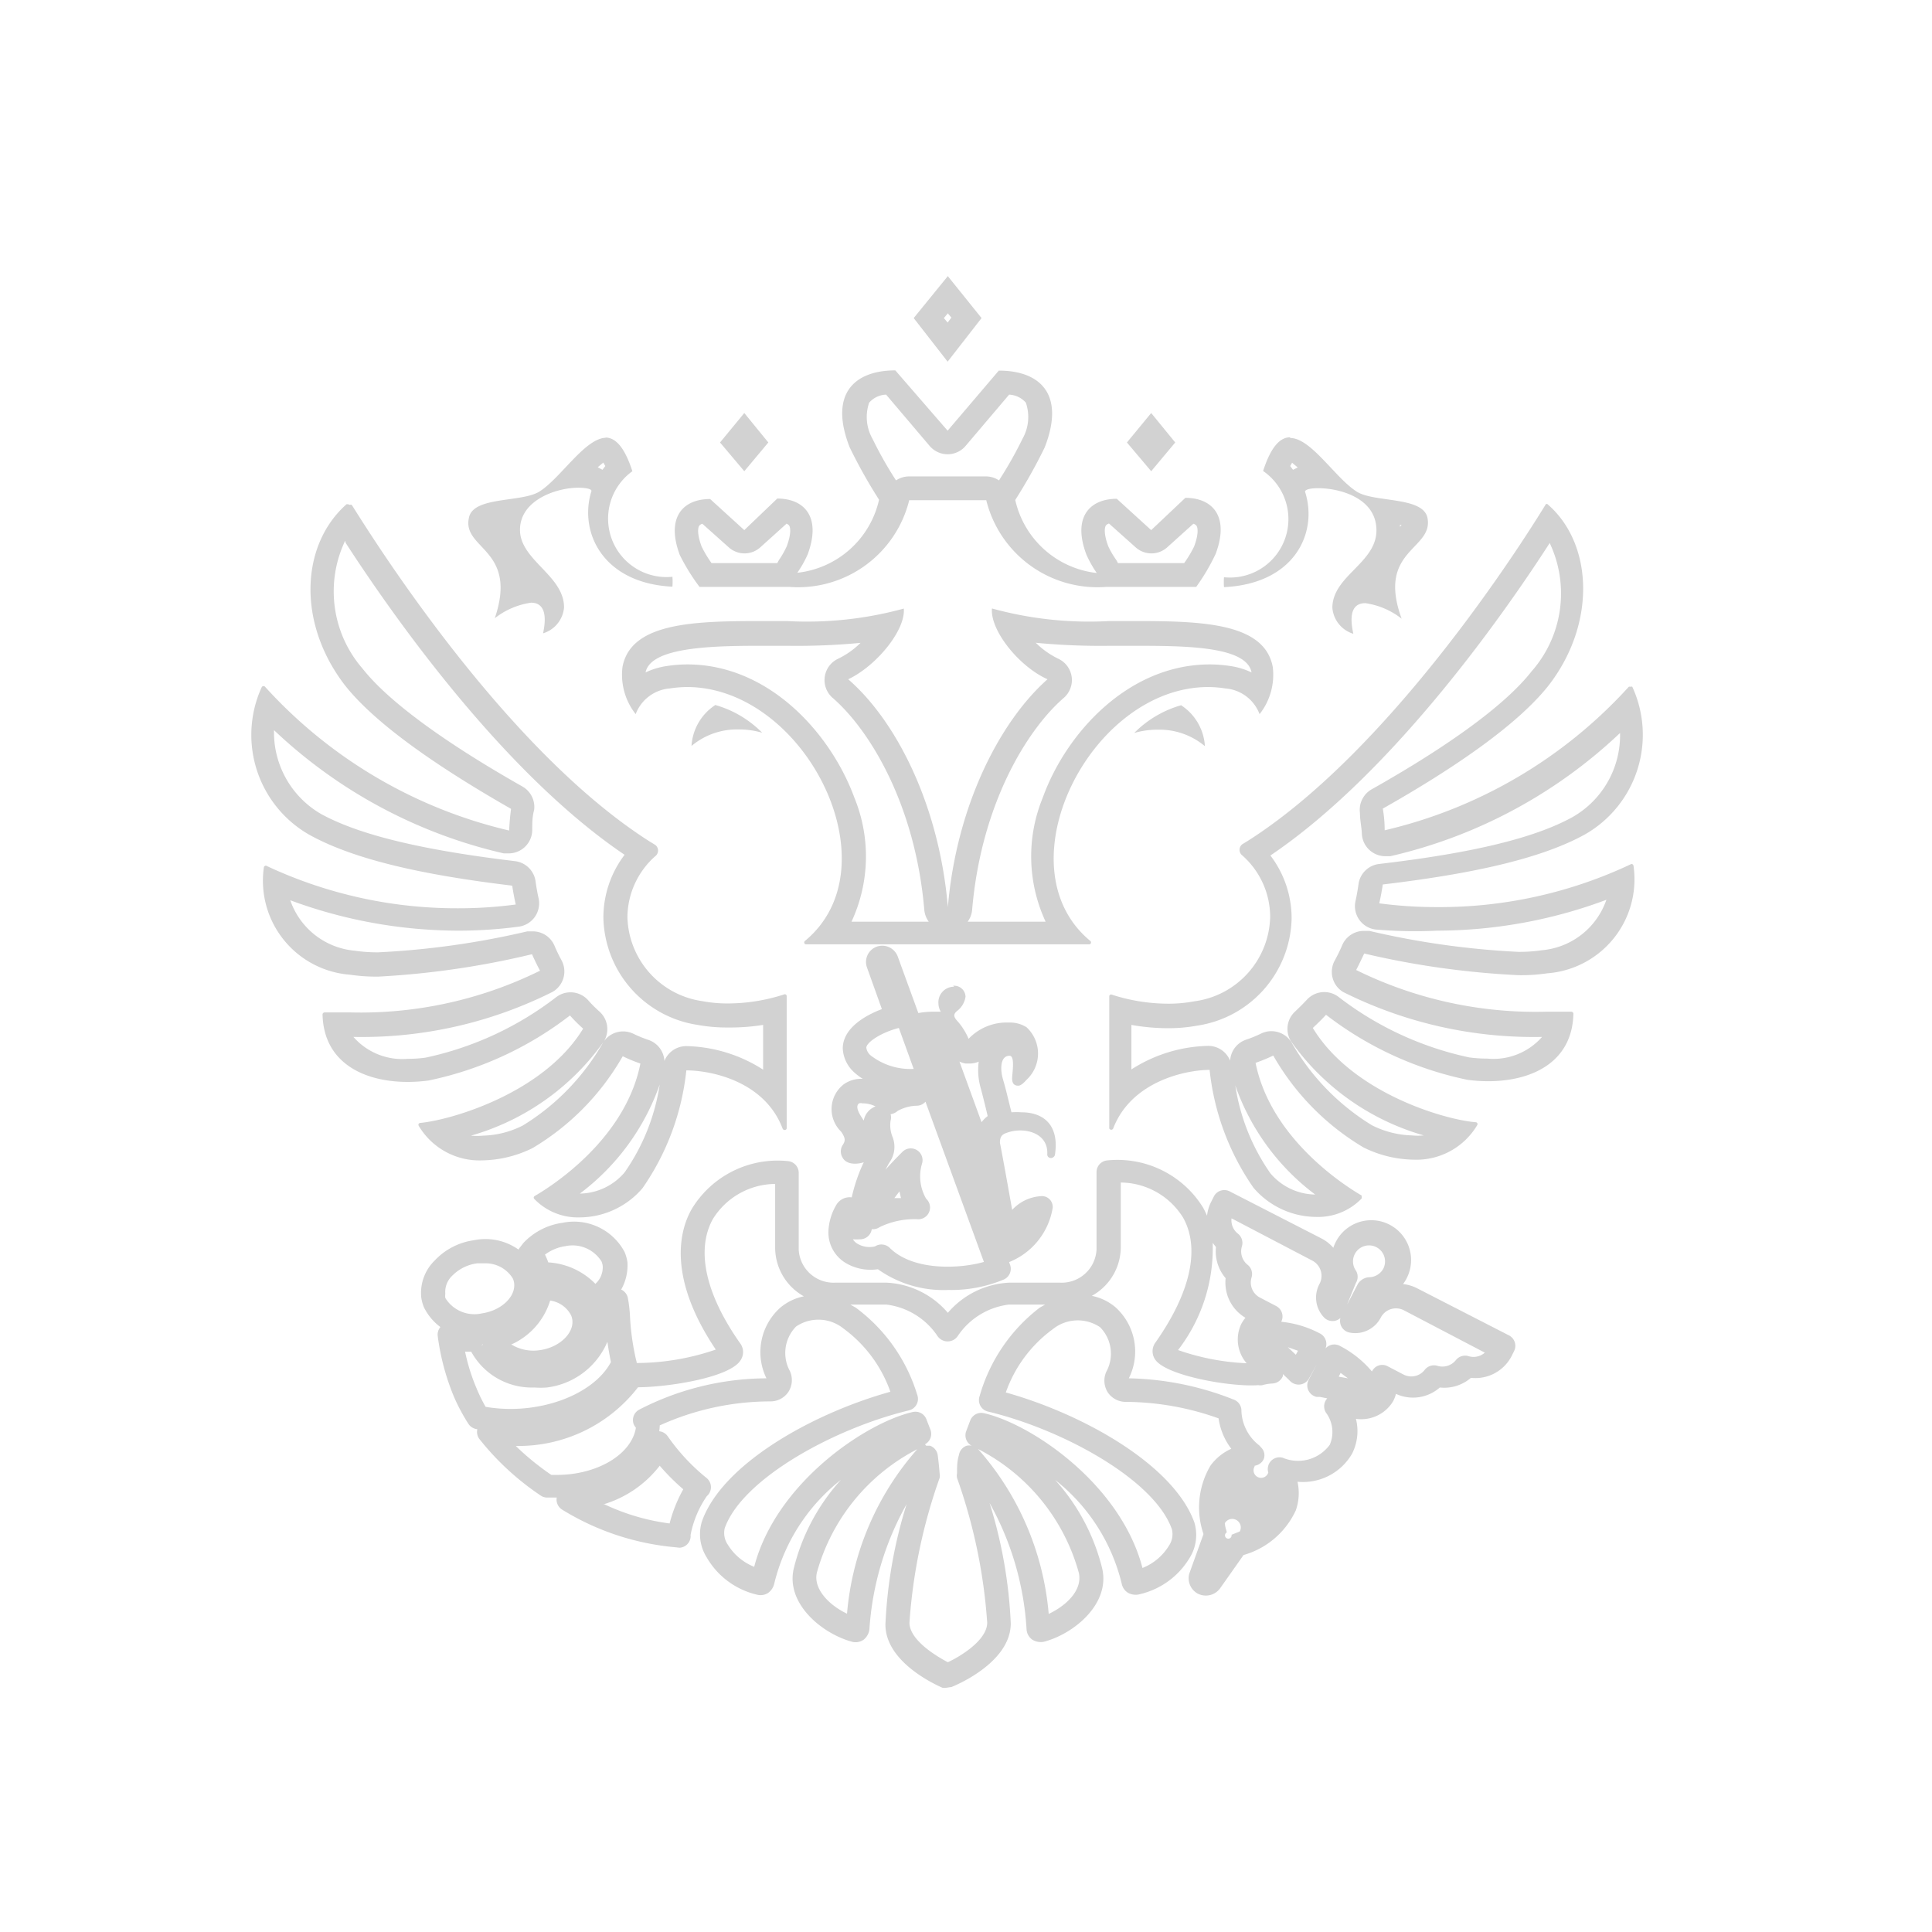 <svg id="Layer_4" data-name="Layer 4" xmlns="http://www.w3.org/2000/svg" width="50" height="50" viewBox="51 0 82 61" style="background-color:transparent">
  <title>лого на сайт</title>


  <g>
    <path d="M71.23,46.28A2.33,2.33,0,0,1,69,45a1.68,1.68,0,0,1-.12-.43A1.92,1.92,0,0,1,69.45,43a2.81,2.81,0,0,1,1.66-.86,2.43,2.43,0,0,1,2.64,1.24,1.78,1.78,0,0,1,.12.43h0a2.36,2.36,0,0,1-2.2,2.42A3,3,0,0,1,71.23,46.28Zm.32-3.16-.3,0a1.81,1.81,0,0,0-1.07.54.94.94,0,0,0-.28.75.68.68,0,0,0,0,.18,1.45,1.45,0,0,0,1.57.65c.81-.12,1.43-.71,1.35-1.29a.76.76,0,0,0-.05-.18A1.35,1.35,0,0,0,71.56,43.12Z" style="fill: #d2d2d2"/>
    <path d="M73.68,47.83a2.33,2.33,0,0,1-2.2-1.28.92.92,0,0,1,0-.12.46.46,0,0,1,0-.39.49.49,0,0,1,.33-.23,2,2,0,0,0,1.67-1.67.5.5,0,0,1,.49-.47,2.38,2.38,0,0,1,2.23,1.28,1.73,1.73,0,0,1,.12.43h0a2.36,2.36,0,0,1-2.2,2.42A3,3,0,0,1,73.68,47.83Zm-1-1.28a1.8,1.8,0,0,0,1.26.25c.81-.12,1.43-.72,1.35-1.29a.72.72,0,0,0-.05-.18,1.18,1.18,0,0,0-.89-.63A3,3,0,0,1,72.71,46.56Z" style="fill: #d2d2d2"/>
    <path d="M76.18,45.19a.5.5,0,0,1-.43-.25,2,2,0,0,0-1.83-.87.51.51,0,0,1-.5-.36l0-.1a1.36,1.36,0,0,0-.34-.52.5.5,0,0,1,0-.66l.13-.17a2.81,2.81,0,0,1,1.66-.86,2.43,2.43,0,0,1,2.64,1.24,1.77,1.77,0,0,1,.12.43h0a2.09,2.09,0,0,1-1.14,2A.5.5,0,0,1,76.18,45.19Zm-1.91-2.11a3.05,3.05,0,0,1,2,.91.94.94,0,0,0,.31-.77.75.75,0,0,0-.05-.18A1.45,1.45,0,0,0,75,42.39a1.9,1.9,0,0,0-.87.36A2.37,2.37,0,0,1,74.27,43.08Z" style="fill: #d2d2d2"/>
    <path d="M101.14,19.43a4.54,4.54,0,0,0-2,1.18,3.46,3.46,0,0,1,1-.14,3,3,0,0,1,2,.7h0a2.23,2.23,0,0,0-1-1.73Z" style="fill: #d2d2d2"/>
    <path d="M87.57,16.74a3.54,3.54,0,0,1-1,.72,1,1,0,0,0-.23,1.66c1.56,1.35,3.51,4.52,3.89,9a1,1,0,0,0,.19.5H87.14a6.57,6.57,0,0,0,.12-5.27c-1-2.72-3.62-5.65-7.09-5.65a5.93,5.93,0,0,0-.88.07,3.16,3.16,0,0,0-.89.27v0c.2-1,2.44-1.13,4.72-1.13h1.33a28.67,28.67,0,0,0,3.13-.13m7.37,0a28.66,28.66,0,0,0,3.13.13H99.4c2.28,0,4.52.09,4.72,1.13v0a3.16,3.16,0,0,0-.89-.27,5.93,5.93,0,0,0-.88-.07c-3.47,0-6.11,2.93-7.09,5.65a6.57,6.57,0,0,0,.12,5.27H92.07a1,1,0,0,0,.19-.5c.38-4.48,2.33-7.65,3.89-9a1,1,0,0,0-.23-1.66,3.54,3.54,0,0,1-1-.72m-1.82-1.41c-.07.95,1.17,2.47,2.36,3-2,1.77-3.86,5.33-4.23,9.67-.37-4.35-2.2-7.91-4.23-9.67,1.19-.56,2.44-2.08,2.36-3a15.53,15.53,0,0,1-4.95.53H83.12c-2.83,0-5.36.12-5.7,1.95a2.7,2.7,0,0,0,.56,2,1.69,1.69,0,0,1,1.45-1.09,4.91,4.91,0,0,1,.73-.06c5,0,8.85,7.61,5,10.78a.08.08,0,0,0,.06.14h12a.08.08,0,0,0,.06-.14c-3.83-3.16,0-10.78,5-10.78a4.9,4.9,0,0,1,.73.06,1.69,1.69,0,0,1,1.45,1.09,2.69,2.69,0,0,0,.56-2c-.34-1.83-2.87-1.95-5.7-1.95H98.07a15.52,15.52,0,0,1-4.95-.53Z" style="fill: #d2d2d2"/>
    <path d="M105.84,9.14l.24.2-.2.1-.12-.16.08-.14m4.58,2.64.07,0-.07.08v-.09m-4.66-3.71c-.42,0-.81.38-1.15,1.43A2.48,2.48,0,0,1,102.95,14a2.69,2.69,0,0,0,0,.42c3-.14,4-2.31,3.44-4.05h0c0-.09.21-.15.56-.15.88,0,2.47.4,2.47,1.79s-1.87,1.93-1.87,3.29a1.26,1.26,0,0,0,.89,1.1c-.22-1,.07-1.3.51-1.3a3.23,3.23,0,0,1,1.54.66c-1.07-2.93,1.34-2.92,1.1-4.26-.16-.94-2.25-.66-3-1.13-.91-.57-1.94-2.28-2.83-2.28Z" style="fill: #d2d2d2"/>
    <path d="M76.61,9.14l.08.14-.12.16-.2-.11.24-.2M72,11.77v.09L72,11.79l.07,0m4.66-3.71c-.89,0-1.92,1.7-2.83,2.28-.76.48-2.84.19-3,1.13C70.62,12.82,73,12.8,72,15.74a3.23,3.23,0,0,1,1.54-.66c.43,0,.72.31.51,1.3a1.26,1.26,0,0,0,.89-1.1c0-1.36-1.87-2-1.87-3.29s1.59-1.79,2.47-1.79c.35,0,.59.06.56.15-.54,1.74.49,3.91,3.44,4.05a2.8,2.8,0,0,0,0-.42A2.48,2.48,0,0,1,77.84,9.5c-.34-1.05-.73-1.43-1.15-1.43Z" style="fill: #d2d2d2"/>
    <path d="M81.35,19.43a2.23,2.23,0,0,0-1,1.73,3,3,0,0,1,2-.7,3.46,3.46,0,0,1,1,.14,4.53,4.53,0,0,0-2-1.18Z" style="fill: #d2d2d2"/>
    <path d="M91.22,2.79l.16.19-.16.21L91.06,3l.16-.19m0-1.58L89.78,3l1.44,1.85L92.66,3h0L91.22,1.21Z" style="fill: #d2d2d2"/>
    <polygon points="99.86 7.03 98.83 8.28 99.86 9.5 100.88 8.28 99.86 7.03 99.86 7.03" style="fill: #d2d2d2"/>
    <polygon points="82.59 7.03 81.56 8.28 82.59 9.5 83.61 8.28 82.59 7.03 82.59 7.03" style="fill: #d2d2d2"/>
    <path d="M88.61,6.25l1.85,2.18a1,1,0,0,0,1.52,0l1.85-2.18a1,1,0,0,1,.71.34,1.87,1.87,0,0,1-.14,1.53,17,17,0,0,1-1,1.77,1,1,0,0,0-.56-.17H89.59a1,1,0,0,0-.56.17,16.8,16.8,0,0,1-1-1.77,1.87,1.87,0,0,1-.14-1.53,1,1,0,0,1,.71-.34m-4.24,5.47a.26.26,0,0,1,.13.08c.06.08.1.36-.1.89a3.85,3.85,0,0,1-.33.58l-.07.13H81.2a5,5,0,0,1-.42-.7c-.2-.53-.16-.81-.1-.89a.26.26,0,0,1,.13-.08l1.12,1a1,1,0,0,0,1.34,0l1.11-1m13.7,0,1.12,1a1,1,0,0,0,1.34,0l1.11-1a.26.26,0,0,1,.13.08c.06.08.1.36-.1.89a5,5,0,0,1-.42.7H98.45l-.07-.13a3.6,3.6,0,0,1-.34-.58c-.2-.53-.16-.81-.1-.89a.26.26,0,0,1,.13-.08M93.4,5.22,91.22,7.78,89,5.22c-1.69,0-2.84.95-1.94,3.26a21.81,21.81,0,0,0,1.25,2.23,4,4,0,0,1-3.47,3.1,4.64,4.64,0,0,0,.44-.78c.6-1.62-.17-2.37-1.29-2.37L82.59,12l-1.45-1.32c-1.13,0-1.89.75-1.29,2.37a8.61,8.61,0,0,0,.84,1.36H84.5a4.86,4.86,0,0,0,5.09-3.68h3.27a4.86,4.86,0,0,0,5.09,3.68h3.82A8.66,8.66,0,0,0,102.6,13c.6-1.62-.17-2.37-1.29-2.37L99.86,12,98.4,10.67c-1.12,0-1.9.75-1.29,2.37a4.74,4.74,0,0,0,.44.78,4,4,0,0,1-3.46-3.1,22,22,0,0,0,1.25-2.23c.9-2.31-.25-3.26-1.94-3.26ZM80.68,14.39h0Z" style="fill: #d2d2d2"/>
    <path d="M116.77,12.54A5,5,0,0,1,116,18c-1.07,1.37-3.41,3.1-6.78,5a1,1,0,0,0-.5,1c0,.28.06.56.08.84a1,1,0,0,0,1,1l.21,0a21,21,0,0,0,9.75-5.23,4,4,0,0,1-2,3.56c-1.6.89-4.22,1.53-8.23,2a1,1,0,0,0-.87.85q-.05.37-.13.73a1,1,0,0,0,.84,1.2A19.44,19.44,0,0,0,112,29a20.62,20.62,0,0,0,7.18-1.31,3.19,3.19,0,0,1-2.73,2.14,6.6,6.6,0,0,1-1,.07,35.16,35.16,0,0,1-6.33-.89l-.23,0a1,1,0,0,0-.92.6q-.14.33-.31.64A1,1,0,0,0,108,31.6a18.06,18.06,0,0,0,8.45,1.91,2.75,2.75,0,0,1-2.33.92,5.63,5.63,0,0,1-.76-.05,13.78,13.78,0,0,1-5.55-2.57,1,1,0,0,0-1.35.13c-.14.15-.3.31-.49.49a1,1,0,0,0-.18,1.26,10.41,10.41,0,0,0,5.64,4,2.61,2.61,0,0,1-.51,0,4,4,0,0,1-1.69-.43,9.83,9.83,0,0,1-3.41-3.51,1,1,0,0,0-1.3-.38,5.42,5.42,0,0,1-.64.26,1,1,0,0,0-.67.89,1,1,0,0,0-.93-.63,6.26,6.26,0,0,0-3.26,1V33a8.72,8.72,0,0,0,1.53.14,6.74,6.74,0,0,0,1.27-.11,4.7,4.7,0,0,0,4-4.54,4.4,4.4,0,0,0-.9-2.68c5.3-3.58,10.08-10.51,11.84-13.24m-13.33,23a9.86,9.86,0,0,0,3.39,4.63h0a2.54,2.54,0,0,1-1.9-.9,8.79,8.79,0,0,1-1.49-3.73M116.67,10.9h0a.09.09,0,0,0-.06,0c-.61,1-6.35,10.29-12.65,14.29l-.23.14a.3.3,0,0,0,0,.48,3.49,3.49,0,0,1,1.18,2.59A3.7,3.7,0,0,1,101.68,32a5.81,5.81,0,0,1-1.09.1,7.82,7.82,0,0,1-2.42-.39h0a.08.08,0,0,0-.09.08v5.6a.09.09,0,0,0,.17,0c.77-2,3.08-2.48,4.09-2.48a10.71,10.71,0,0,0,1.86,5,3.53,3.53,0,0,0,2.66,1.24,2.57,2.57,0,0,0,1.93-.78.08.08,0,0,0,0-.07.08.08,0,0,0,0-.06c-.57-.33-3.84-2.34-4.5-5.63a6.44,6.44,0,0,0,.75-.31,10.7,10.7,0,0,0,3.83,3.9,4.94,4.94,0,0,0,2.13.52,3,3,0,0,0,2.7-1.47.08.08,0,0,0-.07-.12c-1.29-.1-5.23-1.23-6.91-4,.19-.18.38-.36.56-.56a14.7,14.7,0,0,0,6,2.76,6.62,6.62,0,0,0,.89.06c1.81,0,3.56-.78,3.61-2.86a.09.09,0,0,0-.09-.09h0c-.17,0-.54,0-1.06,0a17.22,17.22,0,0,1-8.07-1.77q.18-.35.34-.7a36,36,0,0,0,6.56.92,7.58,7.58,0,0,0,1.21-.08,4,4,0,0,0,3.66-4.57.09.09,0,0,0-.09-.07h0A19,19,0,0,1,112,28a18.36,18.36,0,0,1-2.46-.16q.09-.4.15-.8c3.69-.44,6.68-1.07,8.59-2.13a4.87,4.87,0,0,0,2-6.26.09.09,0,0,0-.08,0,.09.09,0,0,0-.07,0,20.18,20.18,0,0,1-10.36,6.09q0-.46-.08-.92c2.9-1.64,5.73-3.54,7.07-5.27,2-2.62,1.85-6-.09-7.66l-.06,0Z" style="fill: #d2d2d2"/>
    <path d="M65.67,12.54c1.78,2.75,6.55,9.67,11.84,13.24a4.4,4.4,0,0,0-.9,2.68,4.7,4.7,0,0,0,4,4.54,6.76,6.76,0,0,0,1.28.11A8.74,8.74,0,0,0,83.39,33V34.9a6.27,6.27,0,0,0-3.26-1,1,1,0,0,0-.93.63,1,1,0,0,0-.67-.89,5.56,5.56,0,0,1-.64-.26,1,1,0,0,0-1.3.38,9.83,9.83,0,0,1-3.4,3.51,3.94,3.94,0,0,1-1.69.43,2.62,2.62,0,0,1-.51,0,10.41,10.41,0,0,0,5.64-4,1,1,0,0,0-.18-1.26c-.19-.17-.35-.33-.49-.49a1,1,0,0,0-1.35-.13,13.78,13.78,0,0,1-5.55,2.57,5.62,5.62,0,0,1-.75.05A2.76,2.76,0,0,1,66,33.51a18.06,18.06,0,0,0,8.45-1.91,1,1,0,0,0,.39-1.33q-.17-.31-.31-.64a1,1,0,0,0-.92-.6l-.23,0a35.16,35.16,0,0,1-6.33.89,6.59,6.59,0,0,1-1-.07,3.19,3.19,0,0,1-2.73-2.14A20.63,20.63,0,0,0,70.42,29a19.44,19.44,0,0,0,2.6-.17,1,1,0,0,0,.84-1.2q-.08-.36-.13-.73a1,1,0,0,0-.87-.85c-4-.48-6.62-1.12-8.23-2a4,4,0,0,1-2-3.56,21,21,0,0,0,9.75,5.23l.21,0a1,1,0,0,0,1-1c0-.28,0-.56.08-.84a1,1,0,0,0-.5-1c-3.37-1.91-5.71-3.64-6.78-5a5,5,0,0,1-.74-5.43M79,35.53a8.79,8.79,0,0,1-1.49,3.73,2.54,2.54,0,0,1-1.9.9h0A9.86,9.86,0,0,0,79,35.53M65.77,10.9l-.06,0c-1.93,1.7-2.12,5-.09,7.66,1.35,1.73,4.18,3.62,7.07,5.27q-.06.46-.08.92a20.19,20.19,0,0,1-10.35-6.09.09.09,0,0,0-.15,0,4.88,4.88,0,0,0,2,6.26C66.05,26,69,26.64,72.74,27.09q.06.4.15.8a18.37,18.37,0,0,1-2.46.16,19,19,0,0,1-8.14-1.81h0a.09.09,0,0,0-.09.07,4,4,0,0,0,3.66,4.56,7.58,7.58,0,0,0,1.21.08A36,36,0,0,0,73.58,30h0q.16.36.34.7a17.22,17.22,0,0,1-8.07,1.77c-.52,0-.9,0-1.07,0h0a.09.09,0,0,0-.09.09c.05,2.08,1.8,2.86,3.61,2.86a6.62,6.62,0,0,0,.89-.06,14.7,14.7,0,0,0,6-2.76c.18.2.36.38.56.56-1.68,2.75-5.62,3.88-6.91,4a.08.08,0,0,0-.07.12,3,3,0,0,0,2.7,1.47,5,5,0,0,0,2.13-.52,10.7,10.7,0,0,0,3.83-3.9,6.58,6.58,0,0,0,.75.31c-.65,3.29-3.92,5.3-4.5,5.63a.08.08,0,0,0,0,.12,2.57,2.57,0,0,0,1.93.78,3.53,3.53,0,0,0,2.66-1.24,10.71,10.71,0,0,0,1.86-5c1,0,3.32.43,4.09,2.48a.09.09,0,0,0,.08.05.08.08,0,0,0,.09-.08v-5.6a.08.08,0,0,0-.09-.08h0a7.82,7.82,0,0,1-2.41.39,5.8,5.8,0,0,1-1.09-.1,3.7,3.7,0,0,1-3.17-3.56,3.49,3.49,0,0,1,1.18-2.59.3.3,0,0,0,0-.48l-.23-.14c-6.3-4-12-13.27-12.65-14.29a.09.09,0,0,0-.08,0Z" style="fill: #d2d2d2"/>
    <path d="M91.73,34.56a1,1,0,0,0,.26.08h.17a1,1,0,0,0,.38-.08,2.74,2.74,0,0,0,.07,1.07c.08.29.15.58.23.9l.08.34a1.28,1.28,0,0,0-.26.26l-.94-2.58m-.22-3.17a.66.66,0,0,0-.67.71.71.71,0,0,0,.1.35l-.3,0a3.47,3.47,0,0,0-.72.07l3.86,10.58a3,3,0,0,0,1.91-2.33.46.46,0,0,0-.52-.49,1.81,1.81,0,0,0-1.2.58c-.18-1-.34-1.92-.52-2.85,0-.25.08-.35.29-.42h0a1.67,1.67,0,0,1,.57-.1c.59,0,1.18.3,1.15,1a.15.15,0,0,0,.15.17.18.18,0,0,0,.18-.17c.18-1.28-.54-1.77-1.42-1.77a2.61,2.61,0,0,0-.43,0c-.13-.51-.24-1-.36-1.4s-.13-1,.28-1c.22,0,.13.62.11.89s.07.38.26.38h0c.12,0,.26-.15.35-.25a1.52,1.52,0,0,0,0-2.23,1.32,1.32,0,0,0-.76-.2,2.23,2.23,0,0,0-1.7.69,2.76,2.76,0,0,0-.49-.77c-.14-.16-.17-.27,0-.41a.93.93,0,0,0,.36-.61.48.48,0,0,0-.53-.46Z" style="fill: #d2d2d2"/>
    <path d="M91.26,44.25a4.81,4.81,0,0,1-3-.88,2.07,2.07,0,0,1-1.39-.28,1.51,1.51,0,0,1-.71-1.31,2.38,2.38,0,0,1,.33-1.13.66.66,0,0,1,.66-.33,7.08,7.08,0,0,1,.51-1.49c-.27.09-.73.12-.9-.2a.5.5,0,0,1,0-.52c.12-.18.14-.29-.06-.58a1.33,1.33,0,0,1,.1-2,1.27,1.27,0,0,1,.82-.24,2.56,2.56,0,0,1-.38-.29A1.45,1.45,0,0,1,86.77,34c0-.83.89-1.38,1.66-1.67l-.63-1.76a.69.69,0,0,1,.41-.89.7.7,0,0,1,.89.41h0l4.77,13.09a.5.5,0,0,1-.25.62A5.78,5.78,0,0,1,91.26,44.25Zm-2.85-1.93a.5.5,0,0,1,.35.14c1,1,3,.89,4,.6l-2.48-6.8a.5.5,0,0,1-.38.17,1.77,1.77,0,0,0-.8.22.57.57,0,0,1-.3.14.5.5,0,0,1,0,.27,1.32,1.32,0,0,0,.08.69,1.14,1.14,0,0,1-.11,1.06c-.06.09-.12.21-.19.34.2-.23.45-.49.73-.77a.5.5,0,0,1,.82.52,1.89,1.89,0,0,0,.18,1.48.5.5,0,0,1-.33.87,3.37,3.37,0,0,0-1.64.33.51.51,0,0,1-.34.09.5.5,0,0,1-.49.43,2.53,2.53,0,0,1-.31,0,.54.54,0,0,0,.18.18,1,1,0,0,0,.76.12A.49.49,0,0,1,88.41,42.32Zm.77-2.26-.22.29.28,0Q89.2,40.18,89.17,40.05Zm-1.57-3.73a.28.28,0,0,0-.15,0c-.17.13,0,.42.11.59l.09.14a.79.79,0,0,1,.5-.6A1.2,1.2,0,0,0,87.61,36.33Zm1.54-3.2c-.75.19-1.38.61-1.38.84a.51.51,0,0,0,.19.33,2.74,2.74,0,0,0,1.76.57h.06Z" style="fill: #d2d2d2"/>
    <path d="M72.71,50.3a7.53,7.53,0,0,1-1.51-.15.5.5,0,0,1-.32-.22,8.07,8.07,0,0,1-.61-1.14,10.11,10.11,0,0,1-.69-2.57.5.5,0,0,1,.7-.53,2.38,2.38,0,0,0,1,.2.61.61,0,0,1,.57.36l-.42.35.46-.19a1.94,1.94,0,0,0,1.83,1h0a2.52,2.52,0,0,0,.38,0,2,2,0,0,0,1.86-2h0a.2.2,0,0,1,0-.07.5.5,0,0,1,.25-.53,2.22,2.22,0,0,0,.58-.46.5.5,0,0,1,.86.25,5.75,5.75,0,0,1,.09.79h0a10.51,10.51,0,0,0,.26,1.84.5.5,0,0,1,0,.32C77.18,49.2,75.09,50.3,72.71,50.3Zm-1.1-1.09c2.21.38,4.57-.49,5.32-1.9q-.09-.43-.15-.86a3.22,3.22,0,0,1-2.57,1.94,3.61,3.61,0,0,1-.53,0h0A2.93,2.93,0,0,1,71,46.87l-.26,0a8.17,8.17,0,0,0,.48,1.54A7.06,7.06,0,0,0,71.61,49.21Z" style="fill: #d2d2d2"/>
    <path d="M79.66,55.17a11,11,0,0,1-4.79-1.59.5.5,0,0,1,.21-.93,3.8,3.8,0,0,0,3.38-2.08.5.5,0,0,1,.88-.11A8.6,8.6,0,0,0,81,52.24.5.5,0,0,1,81,53a4.35,4.35,0,0,0-.69,1.65.48.48,0,0,1-.12.37.49.49,0,0,1-.35.17Zm-3-1.82a9.22,9.22,0,0,0,2.76.81A6,6,0,0,1,80,52.71a9.53,9.53,0,0,1-1-1A4.72,4.72,0,0,1,76.61,53.35Z" style="fill: #d2d2d2"/>
    <path d="M91.19,61.13a.51.51,0,0,1-.2,0c-.56-.25-2.41-1.19-2.41-2.68a20,20,0,0,1,.9-5.11,12.49,12.49,0,0,0-1.58,5.32.67.67,0,0,1-.24.43.59.59,0,0,1-.5.09c-1.26-.34-2.82-1.61-2.47-3.11a8.68,8.68,0,0,1,2-3.76,8,8,0,0,0-2.83,4.41.67.67,0,0,1-.26.39.59.59,0,0,1-.44.08A3.34,3.34,0,0,1,81,55.61a1.85,1.85,0,0,1-.21-1.53c.84-2.41,4.63-4.57,8-5.51a5.64,5.64,0,0,0-2-2.69,1.69,1.69,0,0,0-2-.08,1.6,1.6,0,0,0-.26,1.9.93.93,0,0,1-.07.88.92.92,0,0,1-.78.4A11.36,11.36,0,0,0,79,50a.35.35,0,0,1,0,.06c-.12,1.69-2,3-4.37,3l-.44,0a.5.5,0,0,1-.25-.09,11.47,11.47,0,0,1-2.59-2.39.5.5,0,0,1,.46-.8,7,7,0,0,0,.89.06,5.41,5.41,0,0,0,4.69-2.24.45.45,0,0,1,.46-.25,10.42,10.42,0,0,0,3.53-.57c-2.07-3.08-1.54-5.09-1-6a4.26,4.26,0,0,1,4.05-2,.5.5,0,0,1,.47.5v3.26a1.48,1.48,0,0,0,1.54,1.4h2.19a3.65,3.65,0,0,1,2.6,1.28,3.65,3.65,0,0,1,2.6-1.28H96a1.48,1.48,0,0,0,1.54-1.4V39.25a.5.5,0,0,1,.47-.5,4.27,4.27,0,0,1,4.05,2,3.59,3.59,0,0,1,.17.35,1.71,1.71,0,0,1,.18-.6l.11-.22a.5.5,0,0,1,.68-.21l3.9,2a1.7,1.7,0,0,1,.49.39,1.8,1.8,0,0,1,.11-.26,1.68,1.68,0,0,1,3,1.56,1.65,1.65,0,0,1-.15.24,1.71,1.71,0,0,1,.6.18h0l3.9,2a.5.5,0,0,1,.21.67l-.11.22a1.73,1.73,0,0,1-1.72.91,1.73,1.73,0,0,1-1.32.41,1.72,1.72,0,0,1-1.86.27,1.56,1.56,0,0,1-.12.31,1.58,1.58,0,0,1-1.58.75,2.12,2.12,0,0,1-.17,1.49,2.41,2.41,0,0,1-2.31,1.18A2.23,2.23,0,0,1,106,53.6a3.49,3.49,0,0,1-2.22,1.9l-1,1.42a.75.75,0,0,1-.94.22.74.74,0,0,1-.36-.86l.6-1.67a3.49,3.49,0,0,1,.3-2.91,2.23,2.23,0,0,1,.88-.71,2.77,2.77,0,0,1-.54-1.29A11.83,11.83,0,0,0,98.8,49a.92.92,0,0,1-.78-.4.93.93,0,0,1-.07-.87,1.6,1.6,0,0,0-.26-1.9,1.69,1.69,0,0,0-2,.08,5.63,5.63,0,0,0-2,2.69c3.35.94,7.13,3.1,8,5.51a1.84,1.84,0,0,1-.21,1.53,3.35,3.35,0,0,1-2.18,1.54.69.69,0,0,1-.43-.08.59.59,0,0,1-.26-.38,8,8,0,0,0-2.83-4.41,8.69,8.69,0,0,1,2,3.76c.35,1.51-1.21,2.78-2.47,3.11a.68.68,0,0,1-.5-.09.58.58,0,0,1-.24-.44A12.48,12.48,0,0,0,93,53.29a20,20,0,0,1,.9,5.11c0,1.72-2.49,2.69-2.51,2.7Zm-.88-10.27.16,0a.5.5,0,0,1,.33.4q.05.38.08.77a.49.49,0,0,1,0,.2,23,23,0,0,0-1.28,6.14c0,.69,1,1.35,1.63,1.68.54-.25,1.67-.94,1.67-1.68a23,23,0,0,0-1.28-6.14.49.49,0,0,1,0-.2c0-.26,0-.52.08-.77a.5.5,0,0,1,.33-.4.52.52,0,0,1,.21,0,.5.5,0,0,1-.23-.62l.17-.45a.5.5,0,0,1,.58-.31c2,.45,5.8,3,6.73,6.57a2.32,2.32,0,0,0,1.12-.94.88.88,0,0,0,.13-.7c-.73-2.1-4.63-4.24-7.81-5a.5.5,0,0,1-.35-.66A7.2,7.2,0,0,1,95.13,45l.23-.13H93.82a3.06,3.06,0,0,0-2.18,1.35.52.52,0,0,1-.84,0,3.06,3.06,0,0,0-2.18-1.35H87.09l.23.13a7.2,7.2,0,0,1,2.61,3.7.5.5,0,0,1-.35.66c-3.19.77-7.08,2.91-7.82,5a.88.88,0,0,0,.13.7,2.32,2.32,0,0,0,1.12.94c.93-3.57,4.75-6.12,6.73-6.57a.5.5,0,0,1,.58.31l.17.44a.5.5,0,0,1-.23.62Zm-3.41,7.7h0ZM92.51,51a12.1,12.1,0,0,1,3,7c.74-.35,1.44-1,1.28-1.74A8.41,8.41,0,0,0,92.51,51Zm-2.56,0a8.41,8.41,0,0,0-4.28,5.25c-.16.7.54,1.39,1.28,1.74A12.09,12.09,0,0,1,89.94,51Zm9.11,5.16h0Zm3.93-2c0,.12.05.25.08.38a.14.14,0,1,0,.2.1l.35-.14h0a.36.36,0,1,0-.64-.34Zm1.26-2.42,0,0a.32.32,0,1,0,.58.26h0a.5.5,0,0,1,.61-.63,1.67,1.67,0,0,0,2-.55,1.37,1.37,0,0,0-.16-1.36.5.5,0,0,1,0-.54l.05-.07-.3-.06-.14,0a.5.5,0,0,1-.35-.72l.65-1.24a.5.5,0,0,1,.69-.2,4.4,4.4,0,0,1,1.35,1.08.46.46,0,0,1,.1-.14.48.48,0,0,1,.55-.09l.69.36a.72.72,0,0,0,.9-.2.5.5,0,0,1,.54-.17.73.73,0,0,0,.78-.24.5.5,0,0,1,.54-.17.72.72,0,0,0,.69-.15l-3.42-1.79a.73.73,0,0,0-1,.31,1.22,1.22,0,0,1-1.31.63.5.5,0,0,1-.36-.72l.71-1.36a.62.62,0,0,1,.45-.27.7.7,0,0,0,.62-.36.68.68,0,1,0-1.16.08.5.5,0,0,1,0,.52L108,45.3a.5.5,0,0,1-.8.12A1.22,1.22,0,0,1,107,44a.73.73,0,0,0-.31-1l-3.42-1.79a.72.72,0,0,0,.27.65.5.5,0,0,1,.17.54.73.73,0,0,0,.24.78.5.5,0,0,1,.17.54.72.72,0,0,0,.35.85l.69.36a.5.5,0,0,1,.22.67,4.45,4.45,0,0,1,1.63.49.5.5,0,0,1,.23.68L106.56,48a.5.5,0,0,1-.36.26.51.51,0,0,1-.43-.13l-.11-.11-.21-.2,0,.08a.5.5,0,0,1-.44.32,1.89,1.89,0,0,0-.43.07.52.52,0,0,1-.18,0c-1.1.09-3.93-.39-4.38-1.1a.62.62,0,0,1,0-.68c1.5-2.12,1.93-4,1.2-5.32a3.14,3.14,0,0,0-2.65-1.5v2.76a2.37,2.37,0,0,1-1.23,2.05,2.23,2.23,0,0,1,1,.48A2.53,2.53,0,0,1,98.91,48a12.66,12.66,0,0,1,4.47.91.5.5,0,0,1,.31.48,1.94,1.94,0,0,0,.76,1.46l.08.09a.46.46,0,0,1,.11.48A.5.5,0,0,1,104.25,51.71ZM74.4,52.1h.23c1.71,0,3.17-.86,3.36-2L77.92,50a.5.5,0,0,1,.19-.66A11.86,11.86,0,0,1,83.53,48,2.53,2.53,0,0,1,84.12,45a2.23,2.23,0,0,1,1-.48,2.37,2.37,0,0,1-1.22-2.05V39.75a3.14,3.14,0,0,0-2.65,1.5c-.72,1.32-.3,3.2,1.19,5.3a.62.62,0,0,1,0,.67c-.42.73-3,1.15-4.36,1.16a6.41,6.41,0,0,1-5.19,2.49A11.25,11.25,0,0,0,74.4,52.1Zm33.42-4.17.39.07-.31-.23ZM101,46.8a10.06,10.06,0,0,0,2.91.56,1.54,1.54,0,0,1-.23-1.66,1.6,1.6,0,0,1,.18-.27,1.73,1.73,0,0,1-.84-1.68,1.74,1.74,0,0,1-.41-1.32l-.14-.18A7.07,7.07,0,0,1,101,46.8Zm4.66-.12L106,47l.09-.17Z" style="fill: #d2d2d2"/>
  </g>
</svg>


